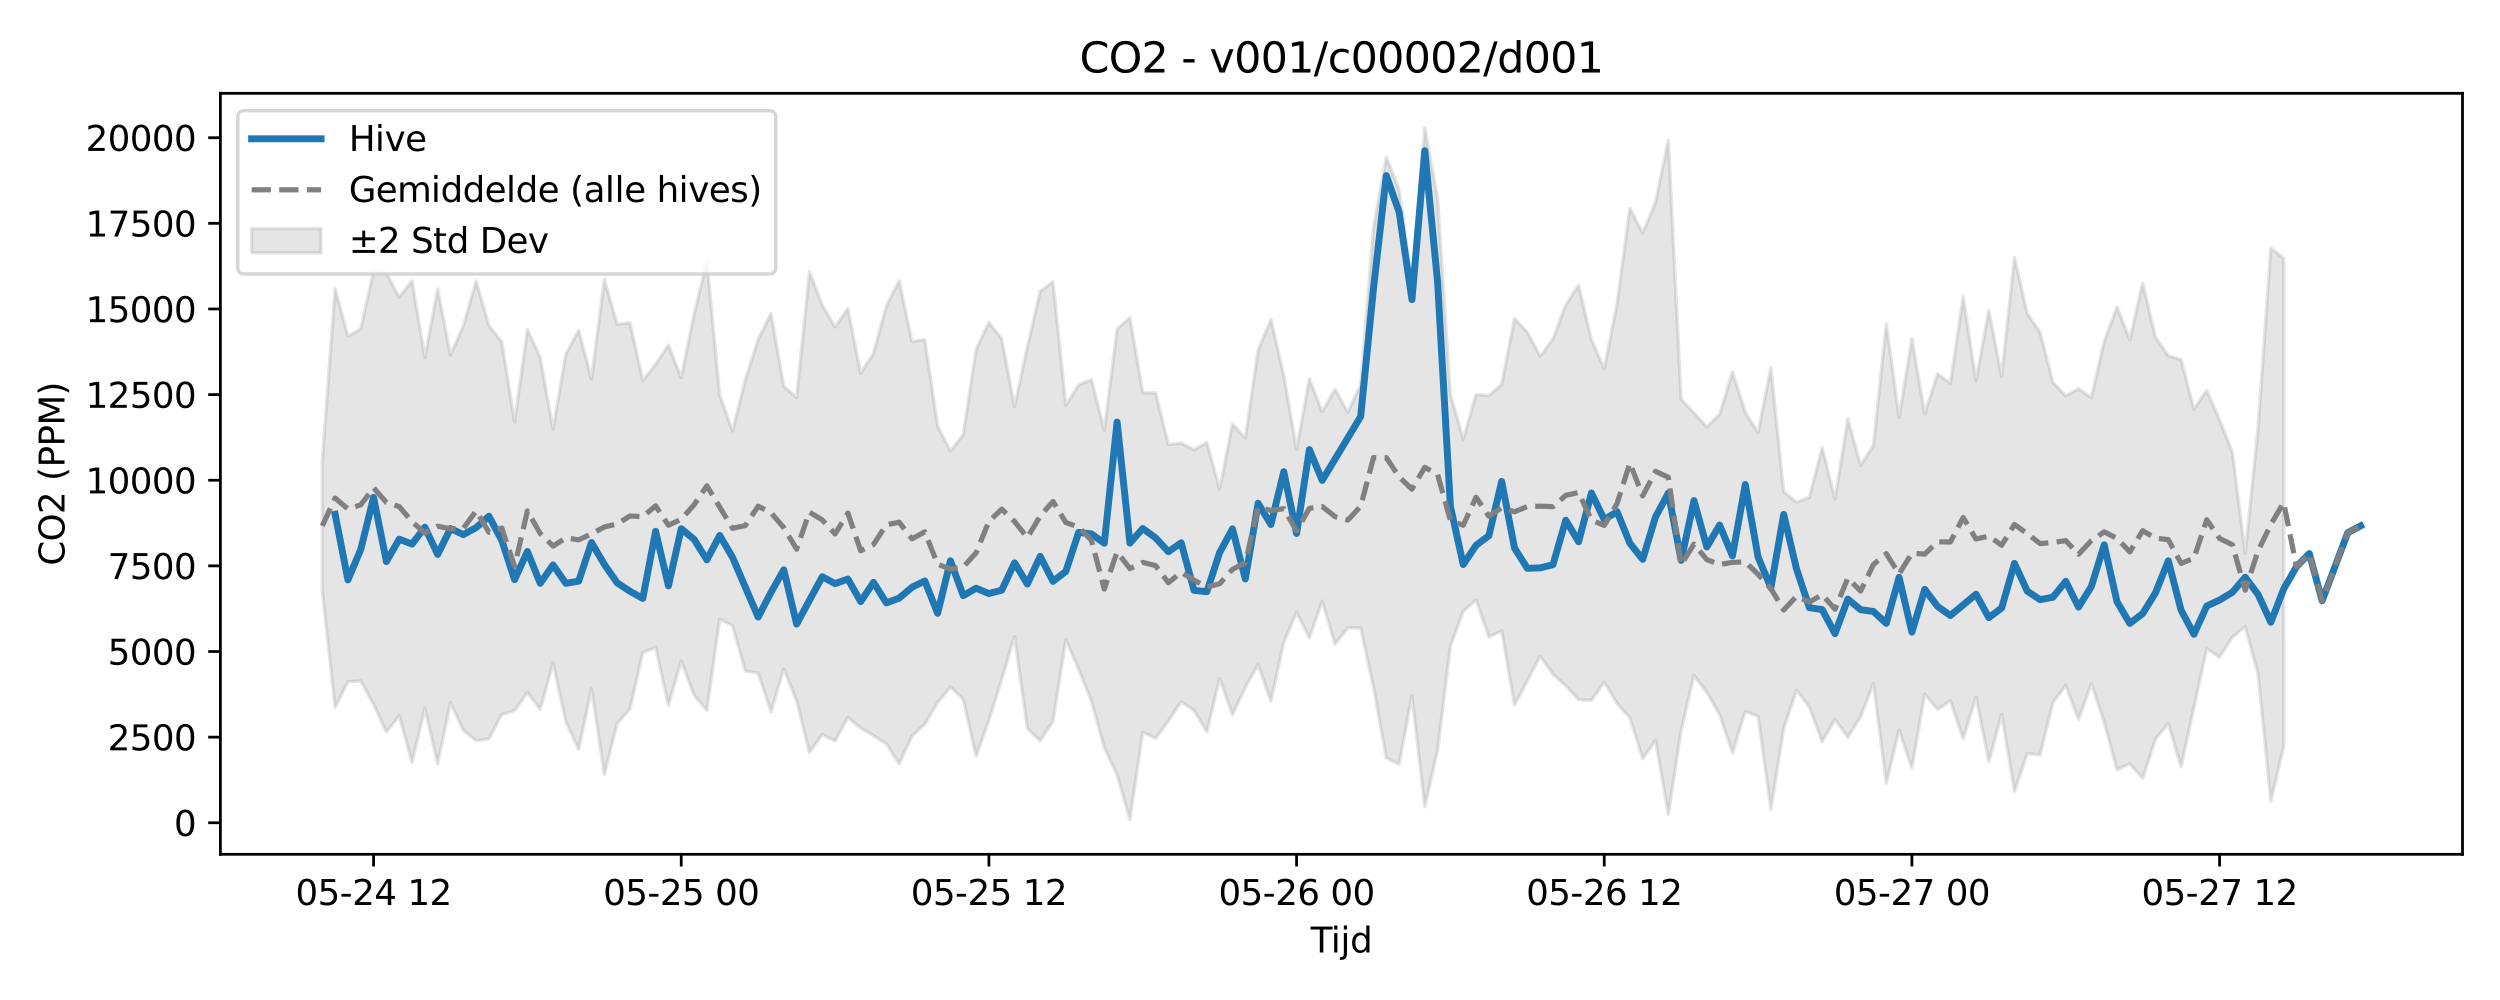 <?xml version="1.0" encoding="utf-8" standalone="no"?>
<!DOCTYPE svg PUBLIC "-//W3C//DTD SVG 1.1//EN"
  "http://www.w3.org/Graphics/SVG/1.1/DTD/svg11.dtd">
<svg xmlns:xlink="http://www.w3.org/1999/xlink" width="720pt" height="288pt" viewBox="0 0 720 288" xmlns="http://www.w3.org/2000/svg" version="1.1">
 <defs>
  <style type="text/css">*{stroke-linejoin: round; stroke-linecap: butt}</style>
 </defs>
 <g id="figure_1">
  <g id="patch_1">
   <path d="M 0 288 
L 720 288 
L 720 0 
L 0 0 
z
" style="fill: #ffffff"/>
  </g>
  <g id="axes_1">
   <g id="patch_2">
    <path d="M 63.47 246.04 
L 709.2 246.04 
L 709.2 26.88 
L 63.47 26.88 
z
" style="fill: #ffffff"/>
   </g>
   <g id="FillBetweenPolyCollection_1">
    <defs>
     <path id="m0c66b173e1" d="M 92.821 -155.354 
L 92.821 -117.712 
L 96.513 -84.226 
L 100.205 -91.671 
L 103.897 -91.889 
L 107.589 -85.159 
L 111.281 -77.21 
L 114.973 -81.837 
L 118.665 -68.411 
L 122.357 -83.978 
L 126.049 -68.057 
L 129.741 -85.681 
L 133.433 -77.602 
L 137.125 -74.699 
L 140.817 -75.198 
L 144.509 -82.258 
L 148.201 -83.288 
L 151.893 -88.583 
L 155.585 -83.701 
L 159.277 -97.043 
L 162.969 -80.137 
L 166.661 -72.18 
L 170.353 -89.615 
L 174.045 -64.968 
L 177.737 -79.576 
L 181.429 -83.764 
L 185.121 -99.962 
L 188.813 -101.563 
L 192.505 -84.878 
L 196.197 -97.674 
L 199.889 -87.753 
L 203.581 -83.465 
L 207.273 -109.619 
L 210.965 -107.804 
L 214.657 -94.693 
L 218.349 -94.223 
L 222.041 -82.958 
L 225.733 -95.328 
L 229.425 -86.18 
L 233.117 -71.297 
L 236.809 -76.434 
L 240.501 -74.62 
L 244.193 -81.383 
L 247.885 -78.308 
L 251.577 -76.134 
L 255.269 -73.774 
L 258.961 -68.051 
L 262.653 -75.991 
L 266.345 -79.459 
L 270.037 -85.636 
L 273.729 -90.169 
L 277.421 -86.59 
L 281.113 -70.209 
L 284.805 -80.503 
L 288.497 -92.334 
L 292.189 -104.668 
L 295.881 -78.169 
L 299.573 -74.65 
L 303.265 -80.3 
L 306.957 -103.726 
L 310.649 -95.259 
L 314.341 -86.086 
L 318.033 -72.586 
L 321.725 -64.861 
L 325.417 -51.922 
L 329.109 -77.099 
L 332.801 -75.369 
L 336.493 -80.362 
L 340.185 -85.912 
L 343.877 -83.409 
L 347.569 -77.233 
L 351.261 -92.607 
L 354.953 -82.143 
L 358.645 -90.005 
L 362.337 -96.538 
L 366.029 -86.05 
L 369.721 -102.989 
L 373.413 -111.616 
L 377.105 -104.304 
L 380.797 -114.879 
L 384.489 -102.519 
L 388.181 -107.147 
L 391.873 -107.103 
L 395.565 -90.116 
L 399.257 -69.644 
L 402.949 -67.937 
L 406.641 -87.611 
L 410.333 -55.672 
L 414.025 -71.935 
L 417.717 -101.881 
L 421.409 -111.933 
L 425.101 -115.22 
L 428.793 -104.557 
L 432.485 -106.288 
L 436.177 -84.926 
L 439.869 -91.91 
L 443.561 -99.021 
L 447.253 -93.837 
L 450.945 -90.491 
L 454.637 -86.479 
L 458.329 -86.29 
L 462.021 -91.539 
L 465.713 -85.381 
L 469.405 -81.266 
L 473.097 -69.502 
L 476.789 -74.78 
L 480.481 -53.511 
L 484.173 -77.658 
L 487.865 -93.443 
L 491.557 -88.607 
L 495.249 -82.178 
L 498.941 -71.191 
L 502.633 -83.08 
L 506.325 -81.737 
L 510.017 -54.832 
L 513.709 -78.198 
L 517.401 -89.237 
L 521.093 -84.38 
L 524.785 -74.37 
L 528.477 -80.794 
L 532.169 -75.671 
L 535.861 -81.599 
L 539.553 -91.154 
L 543.245 -62.337 
L 546.937 -77.671 
L 550.629 -66.802 
L 554.321 -88.087 
L 558.013 -83.638 
L 561.705 -86.172 
L 565.397 -75.256 
L 569.089 -87.206 
L 572.781 -68.607 
L 576.473 -82.286 
L 580.165 -60.064 
L 583.857 -70.975 
L 587.549 -70.595 
L 591.241 -85.647 
L 594.933 -90.593 
L 598.625 -80.731 
L 602.317 -91.096 
L 606.009 -79.972 
L 609.701 -66.32 
L 613.393 -68.007 
L 617.085 -63.81 
L 620.777 -75.148 
L 624.469 -79.601 
L 628.161 -67.099 
L 631.853 -84.316 
L 635.545 -101.11 
L 639.237 -98.755 
L 642.929 -104.46 
L 646.621 -107.452 
L 650.313 -93.946 
L 654.005 -57.329 
L 657.697 -72.886 
L 657.697 -213.602 
L 657.697 -213.602 
L 654.005 -216.562 
L 650.313 -164.709 
L 646.621 -128.573 
L 642.929 -157.765 
L 639.237 -167.077 
L 635.545 -175.548 
L 631.853 -170.129 
L 628.161 -184.393 
L 624.469 -185.555 
L 620.777 -190.863 
L 617.085 -206.497 
L 613.393 -190.124 
L 609.701 -199.547 
L 606.009 -189.683 
L 602.317 -173.523 
L 598.625 -176.043 
L 594.933 -174.006 
L 591.241 -177.885 
L 587.549 -192.266 
L 583.857 -197.677 
L 580.165 -213.821 
L 576.473 -179.66 
L 572.781 -198.612 
L 569.089 -178.333 
L 565.397 -202.637 
L 561.705 -177.631 
L 558.013 -180.282 
L 554.321 -168.761 
L 550.629 -190.515 
L 546.937 -167.745 
L 543.245 -194.757 
L 539.553 -159.707 
L 535.861 -153.961 
L 532.169 -167.312 
L 528.477 -144.293 
L 524.785 -159.122 
L 521.093 -144.785 
L 517.401 -143.363 
L 513.709 -146.423 
L 510.017 -182.154 
L 506.325 -163.462 
L 502.633 -169.251 
L 498.941 -180.89 
L 495.249 -168.673 
L 491.557 -165.054 
L 487.865 -169.13 
L 484.173 -172.977 
L 480.481 -247.566 
L 476.789 -229.729 
L 473.097 -220.857 
L 469.405 -228.027 
L 465.713 -200.628 
L 462.021 -181.774 
L 458.329 -190.231 
L 454.637 -205.832 
L 450.945 -200.197 
L 447.253 -190.349 
L 443.561 -185.421 
L 439.869 -192.324 
L 436.177 -196.3 
L 432.485 -177.308 
L 428.793 -174.062 
L 425.101 -174.373 
L 421.409 -161.507 
L 417.717 -174.38 
L 414.025 -230.834 
L 410.333 -251.158 
L 406.641 -206.643 
L 402.949 -233.367 
L 399.257 -242.734 
L 395.565 -222.295 
L 391.873 -177.239 
L 388.181 -169.291 
L 384.489 -175.906 
L 380.797 -169.389 
L 377.105 -178.925 
L 373.413 -158.568 
L 369.721 -180.019 
L 366.029 -195.972 
L 362.337 -187.162 
L 358.645 -161.844 
L 354.953 -165.895 
L 351.261 -147.176 
L 347.569 -160.6 
L 343.877 -158.396 
L 340.185 -160.421 
L 336.493 -160.007 
L 332.801 -174.848 
L 329.109 -174.953 
L 325.417 -196.54 
L 321.725 -193.228 
L 318.033 -164.099 
L 314.341 -178.695 
L 310.649 -177.146 
L 306.957 -171.321 
L 303.265 -206.839 
L 299.573 -204.124 
L 295.881 -188.127 
L 292.189 -170.939 
L 288.497 -190.393 
L 284.805 -195.177 
L 281.113 -187.37 
L 277.421 -162.854 
L 273.729 -158.102 
L 270.037 -165.312 
L 266.345 -190.208 
L 262.653 -189.643 
L 258.961 -207.154 
L 255.269 -199.933 
L 251.577 -186.258 
L 247.885 -180.446 
L 244.193 -199.084 
L 240.501 -193.852 
L 236.809 -200.08 
L 233.117 -209.724 
L 229.425 -173.524 
L 225.733 -176.707 
L 222.041 -197.728 
L 218.349 -190.209 
L 214.657 -178.582 
L 210.965 -163.887 
L 207.273 -174.266 
L 203.581 -212.708 
L 199.889 -197.469 
L 196.197 -179.252 
L 192.505 -188.586 
L 188.813 -183.063 
L 185.121 -178.434 
L 181.429 -195.025 
L 177.737 -194.627 
L 174.045 -207.498 
L 170.353 -178.886 
L 166.661 -192.867 
L 162.969 -186.048 
L 159.277 -164.414 
L 155.585 -185.01 
L 151.893 -193.104 
L 148.201 -166.5 
L 144.509 -189.577 
L 140.817 -194.237 
L 137.125 -207.041 
L 133.433 -194.094 
L 129.741 -185.749 
L 126.049 -204.843 
L 122.357 -185.007 
L 118.665 -207.093 
L 114.973 -202.4 
L 111.281 -209.374 
L 107.589 -209.922 
L 103.897 -193.316 
L 100.205 -191.162 
L 96.513 -204.897 
L 92.821 -155.354 
z
" style="stroke: #808080; stroke-opacity: 0.2"/>
    </defs>
    <g clip-path="url(#p913f943e76)">
     <use xlink:href="#m0c66b173e1" x="0" y="288" style="fill: #808080; fill-opacity: 0.2; stroke: #808080; stroke-opacity: 0.2"/>
    </g>
   </g>
   <g id="matplotlib.axis_1">
    <g id="xtick_1">
     <g id="line2d_1">
      <defs>
       <path id="m7fe1b3ea4c" d="M 0 0 
L 0 3.5 
" style="stroke: #000000; stroke-width: 0.8"/>
      </defs>
      <g>
       <use xlink:href="#m7fe1b3ea4c" x="107.589" y="246.04" style="stroke: #000000; stroke-width: 0.8"/>
      </g>
     </g>
     <g id="text_1">
      <!-- 05-24 12 -->
      <g transform="translate(85.109 260.638) scale(0.1 -0.1)">
       <defs>
        <path id="DejaVuSans-30" d="M 2034 4250 
Q 1547 4250 1301 3770 
Q 1056 3291 1056 2328 
Q 1056 1369 1301 889 
Q 1547 409 2034 409 
Q 2525 409 2770 889 
Q 3016 1369 3016 2328 
Q 3016 3291 2770 3770 
Q 2525 4250 2034 4250 
z
M 2034 4750 
Q 2819 4750 3233 4129 
Q 3647 3509 3647 2328 
Q 3647 1150 3233 529 
Q 2819 -91 2034 -91 
Q 1250 -91 836 529 
Q 422 1150 422 2328 
Q 422 3509 836 4129 
Q 1250 4750 2034 4750 
z
" transform="scale(0.016)"/>
        <path id="DejaVuSans-35" d="M 691 4666 
L 3169 4666 
L 3169 4134 
L 1269 4134 
L 1269 2991 
Q 1406 3038 1543 3061 
Q 1681 3084 1819 3084 
Q 2600 3084 3056 2656 
Q 3513 2228 3513 1497 
Q 3513 744 3044 326 
Q 2575 -91 1722 -91 
Q 1428 -91 1123 -41 
Q 819 9 494 109 
L 494 744 
Q 775 591 1075 516 
Q 1375 441 1709 441 
Q 2250 441 2565 725 
Q 2881 1009 2881 1497 
Q 2881 1984 2565 2268 
Q 2250 2553 1709 2553 
Q 1456 2553 1204 2497 
Q 953 2441 691 2322 
L 691 4666 
z
" transform="scale(0.016)"/>
        <path id="DejaVuSans-2d" d="M 313 2009 
L 1997 2009 
L 1997 1497 
L 313 1497 
L 313 2009 
z
" transform="scale(0.016)"/>
        <path id="DejaVuSans-32" d="M 1228 531 
L 3431 531 
L 3431 0 
L 469 0 
L 469 531 
Q 828 903 1448 1529 
Q 2069 2156 2228 2338 
Q 2531 2678 2651 2914 
Q 2772 3150 2772 3378 
Q 2772 3750 2511 3984 
Q 2250 4219 1831 4219 
Q 1534 4219 1204 4116 
Q 875 4013 500 3803 
L 500 4441 
Q 881 4594 1212 4672 
Q 1544 4750 1819 4750 
Q 2544 4750 2975 4387 
Q 3406 4025 3406 3419 
Q 3406 3131 3298 2873 
Q 3191 2616 2906 2266 
Q 2828 2175 2409 1742 
Q 1991 1309 1228 531 
z
" transform="scale(0.016)"/>
        <path id="DejaVuSans-34" d="M 2419 4116 
L 825 1625 
L 2419 1625 
L 2419 4116 
z
M 2253 4666 
L 3047 4666 
L 3047 1625 
L 3713 1625 
L 3713 1100 
L 3047 1100 
L 3047 0 
L 2419 0 
L 2419 1100 
L 313 1100 
L 313 1709 
L 2253 4666 
z
" transform="scale(0.016)"/>
        <path id="DejaVuSans-20" transform="scale(0.016)"/>
        <path id="DejaVuSans-31" d="M 794 531 
L 1825 531 
L 1825 4091 
L 703 3866 
L 703 4441 
L 1819 4666 
L 2450 4666 
L 2450 531 
L 3481 531 
L 3481 0 
L 794 0 
L 794 531 
z
" transform="scale(0.016)"/>
       </defs>
       <use xlink:href="#DejaVuSans-30"/>
       <use xlink:href="#DejaVuSans-35" transform="translate(63.623 0)"/>
       <use xlink:href="#DejaVuSans-2d" transform="translate(127.246 0)"/>
       <use xlink:href="#DejaVuSans-32" transform="translate(163.33 0)"/>
       <use xlink:href="#DejaVuSans-34" transform="translate(226.953 0)"/>
       <use xlink:href="#DejaVuSans-20" transform="translate(290.576 0)"/>
       <use xlink:href="#DejaVuSans-31" transform="translate(322.363 0)"/>
       <use xlink:href="#DejaVuSans-32" transform="translate(385.986 0)"/>
      </g>
     </g>
    </g>
    <g id="xtick_2">
     <g id="line2d_2">
      <g>
       <use xlink:href="#m7fe1b3ea4c" x="196.197" y="246.04" style="stroke: #000000; stroke-width: 0.8"/>
      </g>
     </g>
     <g id="text_2">
      <!-- 05-25 00 -->
      <g transform="translate(173.717 260.638) scale(0.1 -0.1)">
       <use xlink:href="#DejaVuSans-30"/>
       <use xlink:href="#DejaVuSans-35" transform="translate(63.623 0)"/>
       <use xlink:href="#DejaVuSans-2d" transform="translate(127.246 0)"/>
       <use xlink:href="#DejaVuSans-32" transform="translate(163.33 0)"/>
       <use xlink:href="#DejaVuSans-35" transform="translate(226.953 0)"/>
       <use xlink:href="#DejaVuSans-20" transform="translate(290.576 0)"/>
       <use xlink:href="#DejaVuSans-30" transform="translate(322.363 0)"/>
       <use xlink:href="#DejaVuSans-30" transform="translate(385.986 0)"/>
      </g>
     </g>
    </g>
    <g id="xtick_3">
     <g id="line2d_3">
      <g>
       <use xlink:href="#m7fe1b3ea4c" x="284.805" y="246.04" style="stroke: #000000; stroke-width: 0.8"/>
      </g>
     </g>
     <g id="text_3">
      <!-- 05-25 12 -->
      <g transform="translate(262.325 260.638) scale(0.1 -0.1)">
       <use xlink:href="#DejaVuSans-30"/>
       <use xlink:href="#DejaVuSans-35" transform="translate(63.623 0)"/>
       <use xlink:href="#DejaVuSans-2d" transform="translate(127.246 0)"/>
       <use xlink:href="#DejaVuSans-32" transform="translate(163.33 0)"/>
       <use xlink:href="#DejaVuSans-35" transform="translate(226.953 0)"/>
       <use xlink:href="#DejaVuSans-20" transform="translate(290.576 0)"/>
       <use xlink:href="#DejaVuSans-31" transform="translate(322.363 0)"/>
       <use xlink:href="#DejaVuSans-32" transform="translate(385.986 0)"/>
      </g>
     </g>
    </g>
    <g id="xtick_4">
     <g id="line2d_4">
      <g>
       <use xlink:href="#m7fe1b3ea4c" x="373.413" y="246.04" style="stroke: #000000; stroke-width: 0.8"/>
      </g>
     </g>
     <g id="text_4">
      <!-- 05-26 00 -->
      <g transform="translate(350.933 260.638) scale(0.1 -0.1)">
       <defs>
        <path id="DejaVuSans-36" d="M 2113 2584 
Q 1688 2584 1439 2293 
Q 1191 2003 1191 1497 
Q 1191 994 1439 701 
Q 1688 409 2113 409 
Q 2538 409 2786 701 
Q 3034 994 3034 1497 
Q 3034 2003 2786 2293 
Q 2538 2584 2113 2584 
z
M 3366 4563 
L 3366 3988 
Q 3128 4100 2886 4159 
Q 2644 4219 2406 4219 
Q 1781 4219 1451 3797 
Q 1122 3375 1075 2522 
Q 1259 2794 1537 2939 
Q 1816 3084 2150 3084 
Q 2853 3084 3261 2657 
Q 3669 2231 3669 1497 
Q 3669 778 3244 343 
Q 2819 -91 2113 -91 
Q 1303 -91 875 529 
Q 447 1150 447 2328 
Q 447 3434 972 4092 
Q 1497 4750 2381 4750 
Q 2619 4750 2861 4703 
Q 3103 4656 3366 4563 
z
" transform="scale(0.016)"/>
       </defs>
       <use xlink:href="#DejaVuSans-30"/>
       <use xlink:href="#DejaVuSans-35" transform="translate(63.623 0)"/>
       <use xlink:href="#DejaVuSans-2d" transform="translate(127.246 0)"/>
       <use xlink:href="#DejaVuSans-32" transform="translate(163.33 0)"/>
       <use xlink:href="#DejaVuSans-36" transform="translate(226.953 0)"/>
       <use xlink:href="#DejaVuSans-20" transform="translate(290.576 0)"/>
       <use xlink:href="#DejaVuSans-30" transform="translate(322.363 0)"/>
       <use xlink:href="#DejaVuSans-30" transform="translate(385.986 0)"/>
      </g>
     </g>
    </g>
    <g id="xtick_5">
     <g id="line2d_5">
      <g>
       <use xlink:href="#m7fe1b3ea4c" x="462.021" y="246.04" style="stroke: #000000; stroke-width: 0.8"/>
      </g>
     </g>
     <g id="text_5">
      <!-- 05-26 12 -->
      <g transform="translate(439.54 260.638) scale(0.1 -0.1)">
       <use xlink:href="#DejaVuSans-30"/>
       <use xlink:href="#DejaVuSans-35" transform="translate(63.623 0)"/>
       <use xlink:href="#DejaVuSans-2d" transform="translate(127.246 0)"/>
       <use xlink:href="#DejaVuSans-32" transform="translate(163.33 0)"/>
       <use xlink:href="#DejaVuSans-36" transform="translate(226.953 0)"/>
       <use xlink:href="#DejaVuSans-20" transform="translate(290.576 0)"/>
       <use xlink:href="#DejaVuSans-31" transform="translate(322.363 0)"/>
       <use xlink:href="#DejaVuSans-32" transform="translate(385.986 0)"/>
      </g>
     </g>
    </g>
    <g id="xtick_6">
     <g id="line2d_6">
      <g>
       <use xlink:href="#m7fe1b3ea4c" x="550.629" y="246.04" style="stroke: #000000; stroke-width: 0.8"/>
      </g>
     </g>
     <g id="text_6">
      <!-- 05-27 00 -->
      <g transform="translate(528.148 260.638) scale(0.1 -0.1)">
       <defs>
        <path id="DejaVuSans-37" d="M 525 4666 
L 3525 4666 
L 3525 4397 
L 1831 0 
L 1172 0 
L 2766 4134 
L 525 4134 
L 525 4666 
z
" transform="scale(0.016)"/>
       </defs>
       <use xlink:href="#DejaVuSans-30"/>
       <use xlink:href="#DejaVuSans-35" transform="translate(63.623 0)"/>
       <use xlink:href="#DejaVuSans-2d" transform="translate(127.246 0)"/>
       <use xlink:href="#DejaVuSans-32" transform="translate(163.33 0)"/>
       <use xlink:href="#DejaVuSans-37" transform="translate(226.953 0)"/>
       <use xlink:href="#DejaVuSans-20" transform="translate(290.576 0)"/>
       <use xlink:href="#DejaVuSans-30" transform="translate(322.363 0)"/>
       <use xlink:href="#DejaVuSans-30" transform="translate(385.986 0)"/>
      </g>
     </g>
    </g>
    <g id="xtick_7">
     <g id="line2d_7">
      <g>
       <use xlink:href="#m7fe1b3ea4c" x="639.237" y="246.04" style="stroke: #000000; stroke-width: 0.8"/>
      </g>
     </g>
     <g id="text_7">
      <!-- 05-27 12 -->
      <g transform="translate(616.756 260.638) scale(0.1 -0.1)">
       <use xlink:href="#DejaVuSans-30"/>
       <use xlink:href="#DejaVuSans-35" transform="translate(63.623 0)"/>
       <use xlink:href="#DejaVuSans-2d" transform="translate(127.246 0)"/>
       <use xlink:href="#DejaVuSans-32" transform="translate(163.33 0)"/>
       <use xlink:href="#DejaVuSans-37" transform="translate(226.953 0)"/>
       <use xlink:href="#DejaVuSans-20" transform="translate(290.576 0)"/>
       <use xlink:href="#DejaVuSans-31" transform="translate(322.363 0)"/>
       <use xlink:href="#DejaVuSans-32" transform="translate(385.986 0)"/>
      </g>
     </g>
    </g>
    <g id="text_8">
     <!-- Tijd -->
     <g transform="translate(377.485 274.317) scale(0.1 -0.1)">
      <defs>
       <path id="DejaVuSans-54" d="M -19 4666 
L 3928 4666 
L 3928 4134 
L 2272 4134 
L 2272 0 
L 1638 0 
L 1638 4134 
L -19 4134 
L -19 4666 
z
" transform="scale(0.016)"/>
       <path id="DejaVuSans-69" d="M 603 3500 
L 1178 3500 
L 1178 0 
L 603 0 
L 603 3500 
z
M 603 4863 
L 1178 4863 
L 1178 4134 
L 603 4134 
L 603 4863 
z
" transform="scale(0.016)"/>
       <path id="DejaVuSans-6a" d="M 603 3500 
L 1178 3500 
L 1178 -63 
Q 1178 -731 923 -1031 
Q 669 -1331 103 -1331 
L -116 -1331 
L -116 -844 
L 38 -844 
Q 366 -844 484 -692 
Q 603 -541 603 -63 
L 603 3500 
z
M 603 4863 
L 1178 4863 
L 1178 4134 
L 603 4134 
L 603 4863 
z
" transform="scale(0.016)"/>
       <path id="DejaVuSans-64" d="M 2906 2969 
L 2906 4863 
L 3481 4863 
L 3481 0 
L 2906 0 
L 2906 525 
Q 2725 213 2448 61 
Q 2172 -91 1784 -91 
Q 1150 -91 751 415 
Q 353 922 353 1747 
Q 353 2572 751 3078 
Q 1150 3584 1784 3584 
Q 2172 3584 2448 3432 
Q 2725 3281 2906 2969 
z
M 947 1747 
Q 947 1113 1208 752 
Q 1469 391 1925 391 
Q 2381 391 2643 752 
Q 2906 1113 2906 1747 
Q 2906 2381 2643 2742 
Q 2381 3103 1925 3103 
Q 1469 3103 1208 2742 
Q 947 2381 947 1747 
z
" transform="scale(0.016)"/>
      </defs>
      <use xlink:href="#DejaVuSans-54"/>
      <use xlink:href="#DejaVuSans-69" transform="translate(57.959 0)"/>
      <use xlink:href="#DejaVuSans-6a" transform="translate(85.742 0)"/>
      <use xlink:href="#DejaVuSans-64" transform="translate(113.525 0)"/>
     </g>
    </g>
   </g>
   <g id="matplotlib.axis_2">
    <g id="ytick_1">
     <g id="line2d_8">
      <defs>
       <path id="mf26c09d1e9" d="M 0 0 
L -3.5 0 
" style="stroke: #000000; stroke-width: 0.8"/>
      </defs>
      <g>
       <use xlink:href="#mf26c09d1e9" x="63.47" y="236.954" style="stroke: #000000; stroke-width: 0.8"/>
      </g>
     </g>
     <g id="text_9">
      <!-- 0 -->
      <g transform="translate(50.108 240.753) scale(0.1 -0.1)">
       <use xlink:href="#DejaVuSans-30"/>
      </g>
     </g>
    </g>
    <g id="ytick_2">
     <g id="line2d_9">
      <g>
       <use xlink:href="#mf26c09d1e9" x="63.47" y="212.292" style="stroke: #000000; stroke-width: 0.8"/>
      </g>
     </g>
     <g id="text_10">
      <!-- 2500 -->
      <g transform="translate(31.02 216.091) scale(0.1 -0.1)">
       <use xlink:href="#DejaVuSans-32"/>
       <use xlink:href="#DejaVuSans-35" transform="translate(63.623 0)"/>
       <use xlink:href="#DejaVuSans-30" transform="translate(127.246 0)"/>
       <use xlink:href="#DejaVuSans-30" transform="translate(190.869 0)"/>
      </g>
     </g>
    </g>
    <g id="ytick_3">
     <g id="line2d_10">
      <g>
       <use xlink:href="#mf26c09d1e9" x="63.47" y="187.631" style="stroke: #000000; stroke-width: 0.8"/>
      </g>
     </g>
     <g id="text_11">
      <!-- 5000 -->
      <g transform="translate(31.02 191.43) scale(0.1 -0.1)">
       <use xlink:href="#DejaVuSans-35"/>
       <use xlink:href="#DejaVuSans-30" transform="translate(63.623 0)"/>
       <use xlink:href="#DejaVuSans-30" transform="translate(127.246 0)"/>
       <use xlink:href="#DejaVuSans-30" transform="translate(190.869 0)"/>
      </g>
     </g>
    </g>
    <g id="ytick_4">
     <g id="line2d_11">
      <g>
       <use xlink:href="#mf26c09d1e9" x="63.47" y="162.969" style="stroke: #000000; stroke-width: 0.8"/>
      </g>
     </g>
     <g id="text_12">
      <!-- 7500 -->
      <g transform="translate(31.02 166.768) scale(0.1 -0.1)">
       <use xlink:href="#DejaVuSans-37"/>
       <use xlink:href="#DejaVuSans-35" transform="translate(63.623 0)"/>
       <use xlink:href="#DejaVuSans-30" transform="translate(127.246 0)"/>
       <use xlink:href="#DejaVuSans-30" transform="translate(190.869 0)"/>
      </g>
     </g>
    </g>
    <g id="ytick_5">
     <g id="line2d_12">
      <g>
       <use xlink:href="#mf26c09d1e9" x="63.47" y="138.308" style="stroke: #000000; stroke-width: 0.8"/>
      </g>
     </g>
     <g id="text_13">
      <!-- 10000 -->
      <g transform="translate(24.657 142.107) scale(0.1 -0.1)">
       <use xlink:href="#DejaVuSans-31"/>
       <use xlink:href="#DejaVuSans-30" transform="translate(63.623 0)"/>
       <use xlink:href="#DejaVuSans-30" transform="translate(127.246 0)"/>
       <use xlink:href="#DejaVuSans-30" transform="translate(190.869 0)"/>
       <use xlink:href="#DejaVuSans-30" transform="translate(254.492 0)"/>
      </g>
     </g>
    </g>
    <g id="ytick_6">
     <g id="line2d_13">
      <g>
       <use xlink:href="#mf26c09d1e9" x="63.47" y="113.646" style="stroke: #000000; stroke-width: 0.8"/>
      </g>
     </g>
     <g id="text_14">
      <!-- 12500 -->
      <g transform="translate(24.657 117.445) scale(0.1 -0.1)">
       <use xlink:href="#DejaVuSans-31"/>
       <use xlink:href="#DejaVuSans-32" transform="translate(63.623 0)"/>
       <use xlink:href="#DejaVuSans-35" transform="translate(127.246 0)"/>
       <use xlink:href="#DejaVuSans-30" transform="translate(190.869 0)"/>
       <use xlink:href="#DejaVuSans-30" transform="translate(254.492 0)"/>
      </g>
     </g>
    </g>
    <g id="ytick_7">
     <g id="line2d_14">
      <g>
       <use xlink:href="#mf26c09d1e9" x="63.47" y="88.984" style="stroke: #000000; stroke-width: 0.8"/>
      </g>
     </g>
     <g id="text_15">
      <!-- 15000 -->
      <g transform="translate(24.657 92.784) scale(0.1 -0.1)">
       <use xlink:href="#DejaVuSans-31"/>
       <use xlink:href="#DejaVuSans-35" transform="translate(63.623 0)"/>
       <use xlink:href="#DejaVuSans-30" transform="translate(127.246 0)"/>
       <use xlink:href="#DejaVuSans-30" transform="translate(190.869 0)"/>
       <use xlink:href="#DejaVuSans-30" transform="translate(254.492 0)"/>
      </g>
     </g>
    </g>
    <g id="ytick_8">
     <g id="line2d_15">
      <g>
       <use xlink:href="#mf26c09d1e9" x="63.47" y="64.323" style="stroke: #000000; stroke-width: 0.8"/>
      </g>
     </g>
     <g id="text_16">
      <!-- 17500 -->
      <g transform="translate(24.657 68.122) scale(0.1 -0.1)">
       <use xlink:href="#DejaVuSans-31"/>
       <use xlink:href="#DejaVuSans-37" transform="translate(63.623 0)"/>
       <use xlink:href="#DejaVuSans-35" transform="translate(127.246 0)"/>
       <use xlink:href="#DejaVuSans-30" transform="translate(190.869 0)"/>
       <use xlink:href="#DejaVuSans-30" transform="translate(254.492 0)"/>
      </g>
     </g>
    </g>
    <g id="ytick_9">
     <g id="line2d_16">
      <g>
       <use xlink:href="#mf26c09d1e9" x="63.47" y="39.661" style="stroke: #000000; stroke-width: 0.8"/>
      </g>
     </g>
     <g id="text_17">
      <!-- 20000 -->
      <g transform="translate(24.657 43.46) scale(0.1 -0.1)">
       <use xlink:href="#DejaVuSans-32"/>
       <use xlink:href="#DejaVuSans-30" transform="translate(63.623 0)"/>
       <use xlink:href="#DejaVuSans-30" transform="translate(127.246 0)"/>
       <use xlink:href="#DejaVuSans-30" transform="translate(190.869 0)"/>
       <use xlink:href="#DejaVuSans-30" transform="translate(254.492 0)"/>
      </g>
     </g>
    </g>
    <g id="text_18">
     <!-- CO2 (PPM) -->
     <g transform="translate(18.578 162.903) rotate(-90) scale(0.1 -0.1)">
      <defs>
       <path id="DejaVuSans-43" d="M 4122 4306 
L 4122 3641 
Q 3803 3938 3442 4084 
Q 3081 4231 2675 4231 
Q 1875 4231 1450 3742 
Q 1025 3253 1025 2328 
Q 1025 1406 1450 917 
Q 1875 428 2675 428 
Q 3081 428 3442 575 
Q 3803 722 4122 1019 
L 4122 359 
Q 3791 134 3420 21 
Q 3050 -91 2638 -91 
Q 1578 -91 968 557 
Q 359 1206 359 2328 
Q 359 3453 968 4101 
Q 1578 4750 2638 4750 
Q 3056 4750 3426 4639 
Q 3797 4528 4122 4306 
z
" transform="scale(0.016)"/>
       <path id="DejaVuSans-4f" d="M 2522 4238 
Q 1834 4238 1429 3725 
Q 1025 3213 1025 2328 
Q 1025 1447 1429 934 
Q 1834 422 2522 422 
Q 3209 422 3611 934 
Q 4013 1447 4013 2328 
Q 4013 3213 3611 3725 
Q 3209 4238 2522 4238 
z
M 2522 4750 
Q 3503 4750 4090 4092 
Q 4678 3434 4678 2328 
Q 4678 1225 4090 567 
Q 3503 -91 2522 -91 
Q 1538 -91 948 565 
Q 359 1222 359 2328 
Q 359 3434 948 4092 
Q 1538 4750 2522 4750 
z
" transform="scale(0.016)"/>
       <path id="DejaVuSans-28" d="M 1984 4856 
Q 1566 4138 1362 3434 
Q 1159 2731 1159 2009 
Q 1159 1288 1364 580 
Q 1569 -128 1984 -844 
L 1484 -844 
Q 1016 -109 783 600 
Q 550 1309 550 2009 
Q 550 2706 781 3412 
Q 1013 4119 1484 4856 
L 1984 4856 
z
" transform="scale(0.016)"/>
       <path id="DejaVuSans-50" d="M 1259 4147 
L 1259 2394 
L 2053 2394 
Q 2494 2394 2734 2622 
Q 2975 2850 2975 3272 
Q 2975 3691 2734 3919 
Q 2494 4147 2053 4147 
L 1259 4147 
z
M 628 4666 
L 2053 4666 
Q 2838 4666 3239 4311 
Q 3641 3956 3641 3272 
Q 3641 2581 3239 2228 
Q 2838 1875 2053 1875 
L 1259 1875 
L 1259 0 
L 628 0 
L 628 4666 
z
" transform="scale(0.016)"/>
       <path id="DejaVuSans-4d" d="M 628 4666 
L 1569 4666 
L 2759 1491 
L 3956 4666 
L 4897 4666 
L 4897 0 
L 4281 0 
L 4281 4097 
L 3078 897 
L 2444 897 
L 1241 4097 
L 1241 0 
L 628 0 
L 628 4666 
z
" transform="scale(0.016)"/>
       <path id="DejaVuSans-29" d="M 513 4856 
L 1013 4856 
Q 1481 4119 1714 3412 
Q 1947 2706 1947 2009 
Q 1947 1309 1714 600 
Q 1481 -109 1013 -844 
L 513 -844 
Q 928 -128 1133 580 
Q 1338 1288 1338 2009 
Q 1338 2731 1133 3434 
Q 928 4138 513 4856 
z
" transform="scale(0.016)"/>
      </defs>
      <use xlink:href="#DejaVuSans-43"/>
      <use xlink:href="#DejaVuSans-4f" transform="translate(69.824 0)"/>
      <use xlink:href="#DejaVuSans-32" transform="translate(148.535 0)"/>
      <use xlink:href="#DejaVuSans-20" transform="translate(212.158 0)"/>
      <use xlink:href="#DejaVuSans-28" transform="translate(243.945 0)"/>
      <use xlink:href="#DejaVuSans-50" transform="translate(282.959 0)"/>
      <use xlink:href="#DejaVuSans-50" transform="translate(343.262 0)"/>
      <use xlink:href="#DejaVuSans-4d" transform="translate(403.564 0)"/>
      <use xlink:href="#DejaVuSans-29" transform="translate(489.844 0)"/>
     </g>
    </g>
   </g>
   <g id="line2d_17">
    <path d="M 96.513 148.108 
L 100.205 166.999 
L 103.897 158.244 
L 107.589 143.25 
L 111.281 161.729 
L 114.973 155.28 
L 118.665 156.695 
L 122.357 151.848 
L 126.049 159.669 
L 129.741 152.217 
L 133.433 153.963 
L 137.125 151.95 
L 140.817 148.672 
L 144.509 155.625 
L 148.201 166.938 
L 151.893 158.833 
L 155.585 167.997 
L 159.277 162.699 
L 162.969 167.997 
L 166.661 167.356 
L 170.353 156.238 
L 174.045 162.542 
L 177.737 167.852 
L 181.429 170.285 
L 185.121 172.35 
L 188.813 153.022 
L 192.505 168.727 
L 196.197 152.266 
L 199.889 155.327 
L 203.581 161.226 
L 207.273 154.206 
L 210.965 160.513 
L 218.349 177.707 
L 222.041 170.619 
L 225.733 164.108 
L 229.425 179.724 
L 236.809 166.103 
L 240.501 168.079 
L 244.193 166.777 
L 247.885 173.258 
L 251.577 167.724 
L 255.269 173.639 
L 258.961 172.262 
L 262.653 169.13 
L 266.345 167.314 
L 270.037 176.632 
L 273.729 161.509 
L 277.421 171.545 
L 281.113 169.407 
L 284.805 170.936 
L 288.497 169.973 
L 292.189 162.094 
L 295.881 168.188 
L 299.573 160.237 
L 303.265 167.423 
L 306.957 164.572 
L 310.649 153.326 
L 314.341 153.765 
L 318.033 156.463 
L 321.725 121.561 
L 325.417 156.414 
L 329.109 152.22 
L 332.801 154.895 
L 336.493 158.888 
L 340.185 156.33 
L 343.877 170.026 
L 347.569 170.404 
L 351.261 159.115 
L 354.953 152.322 
L 358.645 166.737 
L 362.337 144.943 
L 366.029 151.059 
L 369.721 135.855 
L 373.413 153.634 
L 377.105 129.495 
L 380.797 138.357 
L 391.873 119.976 
L 395.565 83.09 
L 399.257 50.572 
L 402.949 61.102 
L 406.641 86.291 
L 410.333 43.39 
L 414.025 81.226 
L 417.717 145.819 
L 421.409 162.591 
L 425.101 157.05 
L 428.793 154.288 
L 432.485 138.653 
L 436.177 157.83 
L 439.869 163.679 
L 443.561 163.551 
L 447.253 162.627 
L 450.945 149.816 
L 454.637 156.031 
L 458.329 141.967 
L 462.021 149.626 
L 465.713 147.373 
L 469.405 156.449 
L 473.097 161.082 
L 476.789 148.869 
L 480.481 142.017 
L 484.173 161.371 
L 487.865 144.182 
L 491.557 157.521 
L 495.249 151.22 
L 498.941 160.089 
L 502.633 139.541 
L 506.325 160.444 
L 510.017 169.279 
L 513.709 148.159 
L 517.401 163.87 
L 521.093 174.994 
L 524.785 175.573 
L 528.477 182.485 
L 532.169 172.544 
L 535.861 175.586 
L 539.553 176.106 
L 543.245 179.525 
L 546.937 166.28 
L 550.629 182.041 
L 554.321 169.74 
L 558.013 174.642 
L 561.705 177.273 
L 569.089 171.14 
L 572.781 177.881 
L 576.473 175.106 
L 580.165 162.259 
L 583.857 170.246 
L 587.549 172.706 
L 591.241 172.002 
L 594.933 167.415 
L 598.625 174.84 
L 602.317 168.894 
L 606.009 156.917 
L 609.701 173.294 
L 613.393 179.548 
L 617.085 176.704 
L 620.777 170.749 
L 624.469 161.516 
L 628.161 175.747 
L 631.853 182.669 
L 635.545 174.534 
L 639.237 172.817 
L 642.929 170.58 
L 646.621 166.254 
L 650.313 171.181 
L 654.005 179.203 
L 657.697 169.631 
L 661.389 163.206 
L 665.081 159.428 
L 668.773 173.011 
L 676.157 153.415 
L 679.849 151.457 
L 679.849 151.457 
" clip-path="url(#p913f943e76)" style="fill: none; stroke: #1f77b4; stroke-width: 2; stroke-linecap: square"/>
   </g>
   <g id="line2d_18">
    <path d="M 92.821 151.467 
L 96.513 143.439 
L 100.205 146.583 
L 103.897 145.397 
L 107.589 140.459 
L 111.281 144.708 
L 114.973 145.882 
L 118.665 150.248 
L 122.357 153.508 
L 126.049 151.55 
L 129.741 152.285 
L 133.433 152.152 
L 137.125 147.13 
L 140.817 153.283 
L 144.509 152.082 
L 148.201 163.106 
L 151.893 147.157 
L 155.585 153.644 
L 159.277 157.272 
L 162.969 154.908 
L 166.661 155.476 
L 170.353 153.75 
L 174.045 151.767 
L 177.737 150.899 
L 181.429 148.605 
L 185.121 148.802 
L 188.813 145.687 
L 192.505 151.268 
L 196.197 149.537 
L 199.889 145.389 
L 203.581 139.914 
L 210.965 152.155 
L 214.657 151.363 
L 218.349 145.784 
L 222.041 147.657 
L 225.733 151.983 
L 229.425 158.148 
L 233.117 147.489 
L 236.809 149.743 
L 240.501 153.764 
L 244.193 147.767 
L 247.885 158.623 
L 251.577 156.804 
L 255.269 151.146 
L 258.961 150.397 
L 262.653 155.183 
L 266.345 153.167 
L 270.037 162.526 
L 273.729 163.865 
L 277.421 163.278 
L 281.113 159.211 
L 284.805 150.16 
L 288.497 146.637 
L 292.189 150.196 
L 295.881 154.852 
L 299.573 148.613 
L 303.265 144.43 
L 306.957 150.477 
L 310.649 151.797 
L 314.341 155.61 
L 318.033 169.657 
L 321.725 158.956 
L 325.417 163.769 
L 329.109 161.974 
L 332.801 162.892 
L 336.493 167.815 
L 340.185 164.834 
L 343.877 167.097 
L 347.569 169.084 
L 351.261 168.108 
L 354.953 163.981 
L 358.645 162.075 
L 362.337 146.15 
L 366.029 146.989 
L 369.721 146.496 
L 373.413 152.908 
L 377.105 146.386 
L 380.797 145.866 
L 384.489 148.788 
L 388.181 149.781 
L 391.873 145.829 
L 395.565 131.795 
L 399.257 131.811 
L 402.949 137.348 
L 406.641 140.873 
L 410.333 134.585 
L 414.025 136.616 
L 417.717 149.87 
L 421.409 151.28 
L 425.101 143.204 
L 428.793 148.691 
L 432.485 146.202 
L 436.177 147.387 
L 439.869 145.883 
L 443.561 145.779 
L 447.253 145.907 
L 450.945 142.656 
L 454.637 141.844 
L 458.329 149.74 
L 462.021 151.344 
L 465.713 144.996 
L 469.405 133.354 
L 473.097 142.821 
L 476.789 135.745 
L 480.481 137.461 
L 484.173 162.682 
L 487.865 156.714 
L 491.557 161.169 
L 495.249 162.574 
L 498.941 161.959 
L 502.633 161.835 
L 506.325 165.4 
L 510.017 169.507 
L 513.709 175.69 
L 517.401 171.7 
L 521.093 173.418 
L 524.785 171.254 
L 528.477 175.457 
L 532.169 166.508 
L 535.861 170.22 
L 539.553 162.57 
L 543.245 159.453 
L 546.937 165.292 
L 550.629 159.341 
L 554.321 159.576 
L 558.013 156.04 
L 561.705 156.098 
L 565.397 149.053 
L 569.089 155.231 
L 572.781 154.39 
L 576.473 157.027 
L 580.165 151.058 
L 583.857 153.674 
L 587.549 156.569 
L 591.241 156.234 
L 594.933 155.701 
L 598.625 159.613 
L 602.317 155.69 
L 606.009 153.173 
L 609.701 155.066 
L 613.393 158.934 
L 617.085 152.846 
L 620.777 154.995 
L 624.469 155.422 
L 628.161 162.254 
L 631.853 160.778 
L 635.545 149.671 
L 639.237 155.084 
L 642.929 156.888 
L 646.621 169.988 
L 650.313 158.672 
L 654.005 151.054 
L 657.697 144.756 
L 661.389 163.206 
L 665.081 159.428 
L 668.773 173.011 
L 676.157 153.415 
L 679.849 151.457 
L 679.849 151.457 
" clip-path="url(#p913f943e76)" style="fill: none; stroke-dasharray: 5.55,2.4; stroke-dashoffset: 0; stroke: #808080; stroke-width: 1.5"/>
   </g>
   <g id="patch_3">
    <path d="M 63.47 246.04 
L 63.47 26.88 
" style="fill: none; stroke: #000000; stroke-width: 0.8; stroke-linejoin: miter; stroke-linecap: square"/>
   </g>
   <g id="patch_4">
    <path d="M 709.2 246.04 
L 709.2 26.88 
" style="fill: none; stroke: #000000; stroke-width: 0.8; stroke-linejoin: miter; stroke-linecap: square"/>
   </g>
   <g id="patch_5">
    <path d="M 63.47 246.04 
L 709.2 246.04 
" style="fill: none; stroke: #000000; stroke-width: 0.8; stroke-linejoin: miter; stroke-linecap: square"/>
   </g>
   <g id="patch_6">
    <path d="M 63.47 26.88 
L 709.2 26.88 
" style="fill: none; stroke: #000000; stroke-width: 0.8; stroke-linejoin: miter; stroke-linecap: square"/>
   </g>
   <g id="text_19">
    <!-- CO2 - v001/c00002/d001 -->
    <g transform="translate(310.932 20.88) scale(0.12 -0.12)">
     <defs>
      <path id="DejaVuSans-76" d="M 191 3500 
L 800 3500 
L 1894 563 
L 2988 3500 
L 3597 3500 
L 2284 0 
L 1503 0 
L 191 3500 
z
" transform="scale(0.016)"/>
      <path id="DejaVuSans-2f" d="M 1625 4666 
L 2156 4666 
L 531 -594 
L 0 -594 
L 1625 4666 
z
" transform="scale(0.016)"/>
      <path id="DejaVuSans-63" d="M 3122 3366 
L 3122 2828 
Q 2878 2963 2633 3030 
Q 2388 3097 2138 3097 
Q 1578 3097 1268 2742 
Q 959 2388 959 1747 
Q 959 1106 1268 751 
Q 1578 397 2138 397 
Q 2388 397 2633 464 
Q 2878 531 3122 666 
L 3122 134 
Q 2881 22 2623 -34 
Q 2366 -91 2075 -91 
Q 1284 -91 818 406 
Q 353 903 353 1747 
Q 353 2603 823 3093 
Q 1294 3584 2113 3584 
Q 2378 3584 2631 3529 
Q 2884 3475 3122 3366 
z
" transform="scale(0.016)"/>
     </defs>
     <use xlink:href="#DejaVuSans-43"/>
     <use xlink:href="#DejaVuSans-4f" transform="translate(69.824 0)"/>
     <use xlink:href="#DejaVuSans-32" transform="translate(148.535 0)"/>
     <use xlink:href="#DejaVuSans-20" transform="translate(212.158 0)"/>
     <use xlink:href="#DejaVuSans-2d" transform="translate(243.945 0)"/>
     <use xlink:href="#DejaVuSans-20" transform="translate(280.029 0)"/>
     <use xlink:href="#DejaVuSans-76" transform="translate(311.816 0)"/>
     <use xlink:href="#DejaVuSans-30" transform="translate(370.996 0)"/>
     <use xlink:href="#DejaVuSans-30" transform="translate(434.619 0)"/>
     <use xlink:href="#DejaVuSans-31" transform="translate(498.242 0)"/>
     <use xlink:href="#DejaVuSans-2f" transform="translate(561.865 0)"/>
     <use xlink:href="#DejaVuSans-63" transform="translate(595.557 0)"/>
     <use xlink:href="#DejaVuSans-30" transform="translate(650.537 0)"/>
     <use xlink:href="#DejaVuSans-30" transform="translate(714.16 0)"/>
     <use xlink:href="#DejaVuSans-30" transform="translate(777.783 0)"/>
     <use xlink:href="#DejaVuSans-30" transform="translate(841.406 0)"/>
     <use xlink:href="#DejaVuSans-32" transform="translate(905.029 0)"/>
     <use xlink:href="#DejaVuSans-2f" transform="translate(968.652 0)"/>
     <use xlink:href="#DejaVuSans-64" transform="translate(1002.344 0)"/>
     <use xlink:href="#DejaVuSans-30" transform="translate(1065.82 0)"/>
     <use xlink:href="#DejaVuSans-30" transform="translate(1129.443 0)"/>
     <use xlink:href="#DejaVuSans-31" transform="translate(1193.066 0)"/>
    </g>
   </g>
   <g id="legend_1">
    <g id="patch_7">
     <path d="M 70.47 78.914 
L 221.414 78.914 
Q 223.414 78.914 223.414 76.914 
L 223.414 33.88 
Q 223.414 31.88 221.414 31.88 
L 70.47 31.88 
Q 68.47 31.88 68.47 33.88 
L 68.47 76.914 
Q 68.47 78.914 70.47 78.914 
z
" style="fill: #ffffff; opacity: 0.8; stroke: #cccccc; stroke-linejoin: miter"/>
    </g>
    <g id="line2d_19">
     <path d="M 72.47 39.978 
L 82.47 39.978 
L 92.47 39.978 
" style="fill: none; stroke: #1f77b4; stroke-width: 2; stroke-linecap: square"/>
    </g>
    <g id="text_20">
     <!-- Hive -->
     <g transform="translate(100.47 43.478) scale(0.1 -0.1)">
      <defs>
       <path id="DejaVuSans-48" d="M 628 4666 
L 1259 4666 
L 1259 2753 
L 3553 2753 
L 3553 4666 
L 4184 4666 
L 4184 0 
L 3553 0 
L 3553 2222 
L 1259 2222 
L 1259 0 
L 628 0 
L 628 4666 
z
" transform="scale(0.016)"/>
       <path id="DejaVuSans-65" d="M 3597 1894 
L 3597 1613 
L 953 1613 
Q 991 1019 1311 708 
Q 1631 397 2203 397 
Q 2534 397 2845 478 
Q 3156 559 3463 722 
L 3463 178 
Q 3153 47 2828 -22 
Q 2503 -91 2169 -91 
Q 1331 -91 842 396 
Q 353 884 353 1716 
Q 353 2575 817 3079 
Q 1281 3584 2069 3584 
Q 2775 3584 3186 3129 
Q 3597 2675 3597 1894 
z
M 3022 2063 
Q 3016 2534 2758 2815 
Q 2500 3097 2075 3097 
Q 1594 3097 1305 2825 
Q 1016 2553 972 2059 
L 3022 2063 
z
" transform="scale(0.016)"/>
      </defs>
      <use xlink:href="#DejaVuSans-48"/>
      <use xlink:href="#DejaVuSans-69" transform="translate(75.195 0)"/>
      <use xlink:href="#DejaVuSans-76" transform="translate(102.979 0)"/>
      <use xlink:href="#DejaVuSans-65" transform="translate(162.158 0)"/>
     </g>
    </g>
    <g id="line2d_20">
     <path d="M 72.47 54.657 
L 82.47 54.657 
L 92.47 54.657 
" style="fill: none; stroke-dasharray: 5.55,2.4; stroke-dashoffset: 0; stroke: #808080; stroke-width: 1.5"/>
    </g>
    <g id="text_21">
     <!-- Gemiddelde (alle hives) -->
     <g transform="translate(100.47 58.157) scale(0.1 -0.1)">
      <defs>
       <path id="DejaVuSans-47" d="M 3809 666 
L 3809 1919 
L 2778 1919 
L 2778 2438 
L 4434 2438 
L 4434 434 
Q 4069 175 3628 42 
Q 3188 -91 2688 -91 
Q 1594 -91 976 548 
Q 359 1188 359 2328 
Q 359 3472 976 4111 
Q 1594 4750 2688 4750 
Q 3144 4750 3555 4637 
Q 3966 4525 4313 4306 
L 4313 3634 
Q 3963 3931 3569 4081 
Q 3175 4231 2741 4231 
Q 1884 4231 1454 3753 
Q 1025 3275 1025 2328 
Q 1025 1384 1454 906 
Q 1884 428 2741 428 
Q 3075 428 3337 486 
Q 3600 544 3809 666 
z
" transform="scale(0.016)"/>
       <path id="DejaVuSans-6d" d="M 3328 2828 
Q 3544 3216 3844 3400 
Q 4144 3584 4550 3584 
Q 5097 3584 5394 3201 
Q 5691 2819 5691 2113 
L 5691 0 
L 5113 0 
L 5113 2094 
Q 5113 2597 4934 2840 
Q 4756 3084 4391 3084 
Q 3944 3084 3684 2787 
Q 3425 2491 3425 1978 
L 3425 0 
L 2847 0 
L 2847 2094 
Q 2847 2600 2669 2842 
Q 2491 3084 2119 3084 
Q 1678 3084 1418 2786 
Q 1159 2488 1159 1978 
L 1159 0 
L 581 0 
L 581 3500 
L 1159 3500 
L 1159 2956 
Q 1356 3278 1631 3431 
Q 1906 3584 2284 3584 
Q 2666 3584 2933 3390 
Q 3200 3197 3328 2828 
z
" transform="scale(0.016)"/>
       <path id="DejaVuSans-6c" d="M 603 4863 
L 1178 4863 
L 1178 0 
L 603 0 
L 603 4863 
z
" transform="scale(0.016)"/>
       <path id="DejaVuSans-61" d="M 2194 1759 
Q 1497 1759 1228 1600 
Q 959 1441 959 1056 
Q 959 750 1161 570 
Q 1363 391 1709 391 
Q 2188 391 2477 730 
Q 2766 1069 2766 1631 
L 2766 1759 
L 2194 1759 
z
M 3341 1997 
L 3341 0 
L 2766 0 
L 2766 531 
Q 2569 213 2275 61 
Q 1981 -91 1556 -91 
Q 1019 -91 701 211 
Q 384 513 384 1019 
Q 384 1609 779 1909 
Q 1175 2209 1959 2209 
L 2766 2209 
L 2766 2266 
Q 2766 2663 2505 2880 
Q 2244 3097 1772 3097 
Q 1472 3097 1187 3025 
Q 903 2953 641 2809 
L 641 3341 
Q 956 3463 1253 3523 
Q 1550 3584 1831 3584 
Q 2591 3584 2966 3190 
Q 3341 2797 3341 1997 
z
" transform="scale(0.016)"/>
       <path id="DejaVuSans-68" d="M 3513 2113 
L 3513 0 
L 2938 0 
L 2938 2094 
Q 2938 2591 2744 2837 
Q 2550 3084 2163 3084 
Q 1697 3084 1428 2787 
Q 1159 2491 1159 1978 
L 1159 0 
L 581 0 
L 581 4863 
L 1159 4863 
L 1159 2956 
Q 1366 3272 1645 3428 
Q 1925 3584 2291 3584 
Q 2894 3584 3203 3211 
Q 3513 2838 3513 2113 
z
" transform="scale(0.016)"/>
       <path id="DejaVuSans-73" d="M 2834 3397 
L 2834 2853 
Q 2591 2978 2328 3040 
Q 2066 3103 1784 3103 
Q 1356 3103 1142 2972 
Q 928 2841 928 2578 
Q 928 2378 1081 2264 
Q 1234 2150 1697 2047 
L 1894 2003 
Q 2506 1872 2764 1633 
Q 3022 1394 3022 966 
Q 3022 478 2636 193 
Q 2250 -91 1575 -91 
Q 1294 -91 989 -36 
Q 684 19 347 128 
L 347 722 
Q 666 556 975 473 
Q 1284 391 1588 391 
Q 1994 391 2212 530 
Q 2431 669 2431 922 
Q 2431 1156 2273 1281 
Q 2116 1406 1581 1522 
L 1381 1569 
Q 847 1681 609 1914 
Q 372 2147 372 2553 
Q 372 3047 722 3315 
Q 1072 3584 1716 3584 
Q 2034 3584 2315 3537 
Q 2597 3491 2834 3397 
z
" transform="scale(0.016)"/>
      </defs>
      <use xlink:href="#DejaVuSans-47"/>
      <use xlink:href="#DejaVuSans-65" transform="translate(77.49 0)"/>
      <use xlink:href="#DejaVuSans-6d" transform="translate(139.014 0)"/>
      <use xlink:href="#DejaVuSans-69" transform="translate(236.426 0)"/>
      <use xlink:href="#DejaVuSans-64" transform="translate(264.209 0)"/>
      <use xlink:href="#DejaVuSans-64" transform="translate(327.686 0)"/>
      <use xlink:href="#DejaVuSans-65" transform="translate(391.162 0)"/>
      <use xlink:href="#DejaVuSans-6c" transform="translate(452.686 0)"/>
      <use xlink:href="#DejaVuSans-64" transform="translate(480.469 0)"/>
      <use xlink:href="#DejaVuSans-65" transform="translate(543.945 0)"/>
      <use xlink:href="#DejaVuSans-20" transform="translate(605.469 0)"/>
      <use xlink:href="#DejaVuSans-28" transform="translate(637.256 0)"/>
      <use xlink:href="#DejaVuSans-61" transform="translate(676.27 0)"/>
      <use xlink:href="#DejaVuSans-6c" transform="translate(737.549 0)"/>
      <use xlink:href="#DejaVuSans-6c" transform="translate(765.332 0)"/>
      <use xlink:href="#DejaVuSans-65" transform="translate(793.115 0)"/>
      <use xlink:href="#DejaVuSans-20" transform="translate(854.639 0)"/>
      <use xlink:href="#DejaVuSans-68" transform="translate(886.426 0)"/>
      <use xlink:href="#DejaVuSans-69" transform="translate(949.805 0)"/>
      <use xlink:href="#DejaVuSans-76" transform="translate(977.588 0)"/>
      <use xlink:href="#DejaVuSans-65" transform="translate(1036.768 0)"/>
      <use xlink:href="#DejaVuSans-73" transform="translate(1098.291 0)"/>
      <use xlink:href="#DejaVuSans-29" transform="translate(1150.391 0)"/>
     </g>
    </g>
    <g id="patch_8">
     <path d="M 72.47 72.835 
L 92.47 72.835 
L 92.47 65.835 
L 72.47 65.835 
z
" style="fill: #808080; fill-opacity: 0.2; stroke: #808080; stroke-opacity: 0.2; stroke-linejoin: miter"/>
    </g>
    <g id="text_22">
     <!-- ±2 Std Dev -->
     <g transform="translate(100.47 72.835) scale(0.1 -0.1)">
      <defs>
       <path id="DejaVuSans-b1" d="M 2944 4013 
L 2944 2803 
L 4684 2803 
L 4684 2272 
L 2944 2272 
L 2944 1063 
L 2419 1063 
L 2419 2272 
L 678 2272 
L 678 2803 
L 2419 2803 
L 2419 4013 
L 2944 4013 
z
M 678 531 
L 4684 531 
L 4684 0 
L 678 0 
L 678 531 
z
" transform="scale(0.016)"/>
       <path id="DejaVuSans-53" d="M 3425 4513 
L 3425 3897 
Q 3066 4069 2747 4153 
Q 2428 4238 2131 4238 
Q 1616 4238 1336 4038 
Q 1056 3838 1056 3469 
Q 1056 3159 1242 3001 
Q 1428 2844 1947 2747 
L 2328 2669 
Q 3034 2534 3370 2195 
Q 3706 1856 3706 1288 
Q 3706 609 3251 259 
Q 2797 -91 1919 -91 
Q 1588 -91 1214 -16 
Q 841 59 441 206 
L 441 856 
Q 825 641 1194 531 
Q 1563 422 1919 422 
Q 2459 422 2753 634 
Q 3047 847 3047 1241 
Q 3047 1584 2836 1778 
Q 2625 1972 2144 2069 
L 1759 2144 
Q 1053 2284 737 2584 
Q 422 2884 422 3419 
Q 422 4038 858 4394 
Q 1294 4750 2059 4750 
Q 2388 4750 2728 4690 
Q 3069 4631 3425 4513 
z
" transform="scale(0.016)"/>
       <path id="DejaVuSans-74" d="M 1172 4494 
L 1172 3500 
L 2356 3500 
L 2356 3053 
L 1172 3053 
L 1172 1153 
Q 1172 725 1289 603 
Q 1406 481 1766 481 
L 2356 481 
L 2356 0 
L 1766 0 
Q 1100 0 847 248 
Q 594 497 594 1153 
L 594 3053 
L 172 3053 
L 172 3500 
L 594 3500 
L 594 4494 
L 1172 4494 
z
" transform="scale(0.016)"/>
       <path id="DejaVuSans-44" d="M 1259 4147 
L 1259 519 
L 2022 519 
Q 2988 519 3436 956 
Q 3884 1394 3884 2338 
Q 3884 3275 3436 3711 
Q 2988 4147 2022 4147 
L 1259 4147 
z
M 628 4666 
L 1925 4666 
Q 3281 4666 3915 4102 
Q 4550 3538 4550 2338 
Q 4550 1131 3912 565 
Q 3275 0 1925 0 
L 628 0 
L 628 4666 
z
" transform="scale(0.016)"/>
      </defs>
      <use xlink:href="#DejaVuSans-b1"/>
      <use xlink:href="#DejaVuSans-32" transform="translate(83.789 0)"/>
      <use xlink:href="#DejaVuSans-20" transform="translate(147.412 0)"/>
      <use xlink:href="#DejaVuSans-53" transform="translate(179.199 0)"/>
      <use xlink:href="#DejaVuSans-74" transform="translate(242.676 0)"/>
      <use xlink:href="#DejaVuSans-64" transform="translate(281.885 0)"/>
      <use xlink:href="#DejaVuSans-20" transform="translate(345.361 0)"/>
      <use xlink:href="#DejaVuSans-44" transform="translate(377.148 0)"/>
      <use xlink:href="#DejaVuSans-65" transform="translate(454.15 0)"/>
      <use xlink:href="#DejaVuSans-76" transform="translate(515.674 0)"/>
     </g>
    </g>
   </g>
  </g>
 </g>
 <defs>
  <clipPath id="p913f943e76">
   <rect x="63.47" y="26.88" width="645.73" height="219.16"/>
  </clipPath>
 </defs>
</svg>
